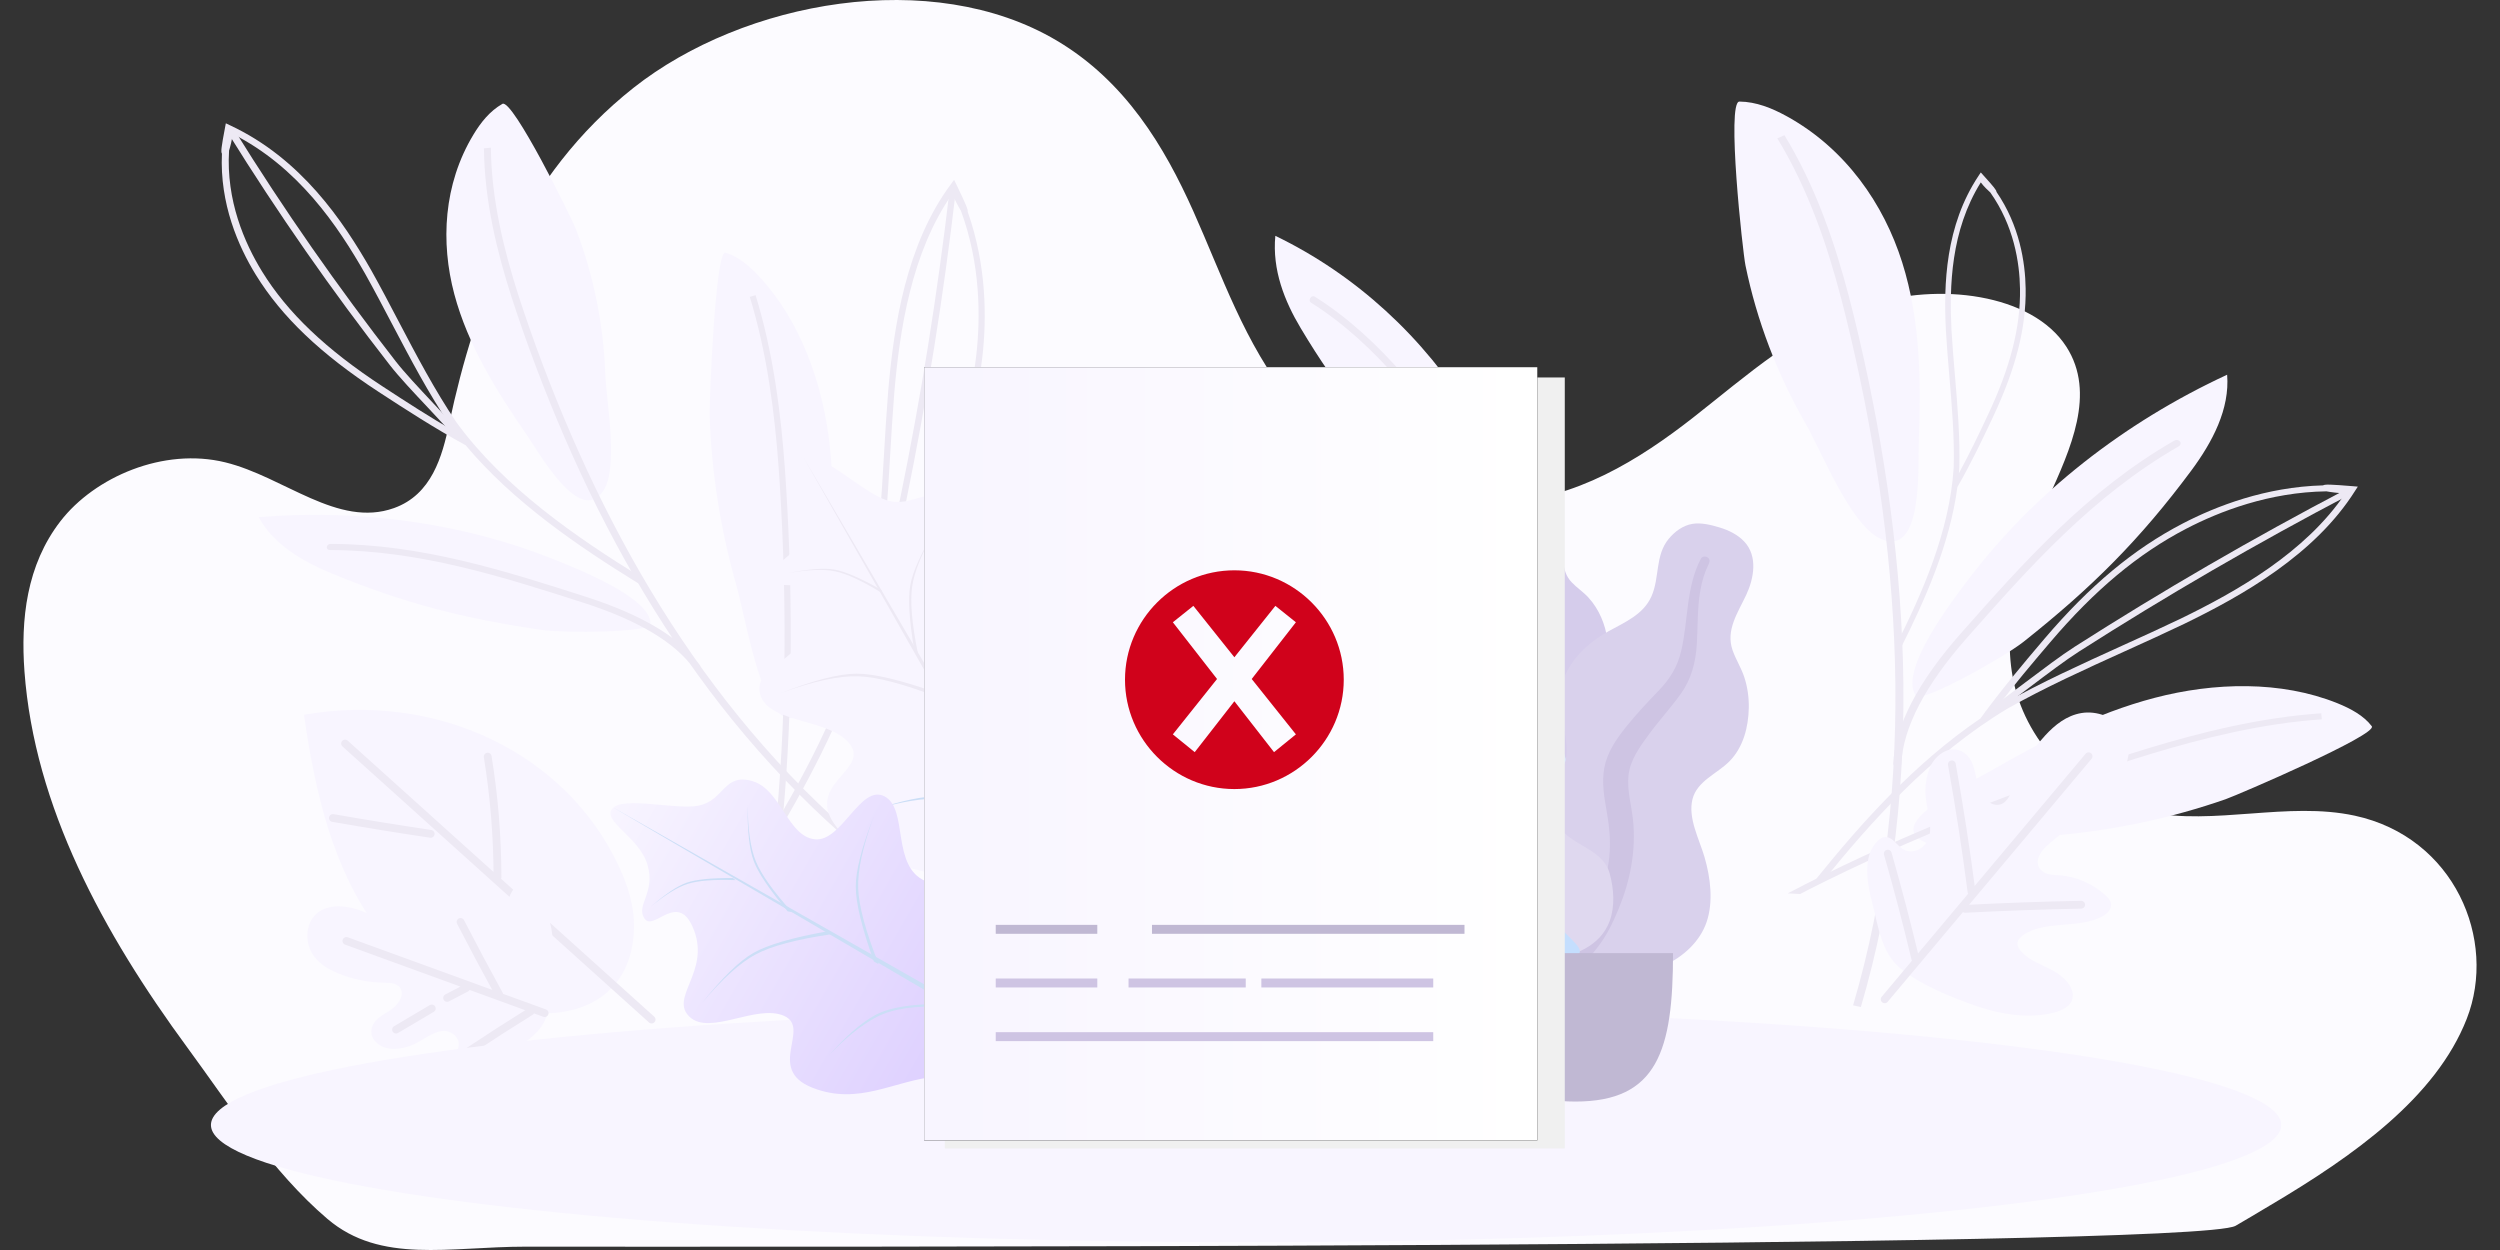 <svg xmlns="http://www.w3.org/2000/svg" width="320" height="160" viewBox="0 0 320 160">
    <rect x="0" y="0" width="320" height="160" fill="#333333" stroke="none"/>
    <defs>
        <linearGradient id="prefix__a" x1="50%" x2="50%" y1="0%" y2="100%">
            <stop offset="0%" stop-color="#F8F5FF"/>
            <stop offset="100%" stop-color="#D8C8FF"/>
        </linearGradient>
        <linearGradient id="prefix__b" x1="2.698%" x2="98.049%" y1="50%" y2="50%">
            <stop offset="0%" stop-color="#F8F5FF"/>
            <stop offset="100%" stop-color="#FFF"/>
        </linearGradient>
    </defs>
    <g fill="none" fill-rule="evenodd">
        <g>
            <path fill-rule="nonzero" d="M320 0L0 0 0 160 320 160z" transform="translate(-371 -360) translate(371 360)"/>
            <path fill="#FCFBFF" fill-rule="nonzero" d="M286.153 156.902c-5.203 2.976-195.362 2.67-218.893 2.67-9.746 0-18.525 2.246-25.344-3.548-7.11-6.043-12.676-14.783-17.922-21.919-10.836-14.74-19.586-30.88-20.863-48.163-.488-6.627.248-13.606 4.619-19.243 4.37-5.637 13.179-9.464 21.093-7.516 7.526 1.852 14.393 8.421 21.585 5.852 4.839-1.73 6.178-6.619 7.067-10.806 3.328-15.696 9.45-31.817 23.594-42.987C95.239.075 119.296-4.277 135.257 5.191c8.804 5.223 13.786 13.575 17.487 21.842 3.702 8.268 6.542 16.919 12.481 24.297s15.9 13.44 26.836 13.015c9.601-.376 17.807-5.534 24.688-10.918 6.881-5.387 13.475-11.412 22.36-14.357 8.885-2.949 20.978-1.537 25.387 5.315 3.835 5.963.516 13.119-2.33 19.427-3.308 7.343-5.948 15.166-4.532 22.889 1.415 7.723 7.79 15.312 17.224 17.233 8.626 1.756 17.956-1.384 26.549.472 12.757 2.757 18.29 15.898 14.335 26.006-3.954 10.109-14.517 17.563-25.142 23.86h-.005c-1.698 1.012-3.137 1.883-4.442 2.63z" transform="translate(-371 -360) translate(371 360)"/>
            <g>
                <g fill-rule="nonzero">
                    <path fill="#F8F5FF" d="M.65 0c2.147.022 4.17.85 5.977 1.838C14.246 6 19.134 13.134 21.481 20.588c2.353 7.455 2.41 15.285 2.123 22.999-.116 3.179.592 15.087-5.046 12.301-3.762-1.86-7.503-11.29-9.374-14.546-3.699-6.43-6.319-13.317-7.765-20.374C1.07 19.268-1.043-.018.65 0zM30.064 61.022c8.242-10.844 19.7-19.89 33.009-26.057.356 4.369-1.865 8.604-4.616 12.306-6.518 8.765-12.627 14.887-21.446 21.88-2.51 1.99-13.067 7.907-13.78 6.892-2.253-3.207 4.742-12.275 6.833-15.021z" transform="translate(-371 -360) translate(371 360) translate(153 13) translate(69)"/>
                    <path fill="#EDE9F4" d="M16.19 115.9l-.996-.215c2.054-6.98 3.542-14.34 4.422-21.871.833-7.12 1.148-14.596.933-22.22-.2-7.156-.87-14.65-1.991-22.275-1.069-7.262-2.526-14.636-4.328-21.92-1.436-5.796-3.573-13.349-7.409-20.392-.424-.778-.87-1.551-1.325-2.298l.911-.403c.461.76.917 1.543 1.347 2.335 3.882 7.123 6.036 14.739 7.482 20.579 1.808 7.307 3.27 14.707 4.338 21.992 1.127 7.656 1.797 15.182 2.002 22.363.215 7.66-.1 15.173-.938 22.328-.886 7.57-2.384 14.972-4.448 21.997z" transform="translate(-371 -360) translate(371 360) translate(153 13) translate(69)"/>
                    <path fill="#EDE9F4" d="M20.858 85.196h-.021c-.283-.008-.503-.214-.493-.456.22-4.82 3.139-10.441 8.682-16.71 7.923-8.958 16.112-18.219 27.298-24.64.236-.134.556-.08.713.12.157.202.094.474-.141.609-11.045 6.336-19.182 15.54-27.052 24.438-5.413 6.122-8.263 11.577-8.473 16.215-.01.241-.24.424-.513.424zM20.942 70.194c-.047 0-.094-.01-.142-.027-.183-.067-.267-.246-.188-.403 3.4-6.743 6.947-14.739 7.46-22.913.11-3.877-.23-7.884-.56-11.765-.162-1.914-.33-3.89-.44-5.823-.293-5.844-.079-13.37 4.202-19.787l.267-.403.33.367c1.352 1.494 1.688 1.914 1.677 2.12 2.95 4.306 3.684 8.992 3.736 12.382.073 4.986-1.247 10.191-4.155 16.38-1.415 3.01-2.824 5.957-4.543 8.953-.01.018-.026.035-.036.053-.985 7.41-4.192 14.556-7.278 20.678-.058.12-.189.188-.33.188zm10.6-59.846C27.7 16.505 27.511 23.65 27.79 29.24c.11 1.923.278 3.895.44 5.804.33 3.895.67 7.92.56 11.833-.015.232-.03.47-.052.702 1.357-2.491 2.541-4.964 3.72-7.481 2.877-6.113 4.181-11.243 4.103-16.144-.053-3.371-.791-8.058-3.799-12.315-.262-.232-.854-.787-1.22-1.292z" transform="translate(-371 -360) translate(371 360) translate(153 13) translate(69)"/>
                </g>
                <g fill-rule="nonzero">
                    <path fill="#F8F5FF" d="M74.753 30.928c-1.027-1.36-2.699-2.258-4.412-2.951-7.215-2.902-15.75-2.679-23.379-.684-7.629 1.994-14.514 5.63-21.131 9.43-2.73 1.566-13.487 6.7-8.404 8.989 3.39 1.53 13.402-.51 17.133-.84 7.367-.658 14.624-2.214 21.482-4.602 1.64-.577 19.517-8.273 18.71-9.342z" transform="translate(-371 -360) translate(371 360) translate(153 13) translate(75.835 49.031)"/>
                    <path fill="#EDE9F4" d="M68.287 29.27c-.88.062-1.781.138-2.677.236-8.059.863-15.735 3.059-21.53 4.879-7.246 2.272-14.408 4.812-21.288 7.544-7.23 2.87-14.136 5.97-20.518 9.212-.765.389-1.52.778-2.274 1.176.524.027 1.048.058 1.572.09.388-.202.77-.403 1.163-.6 6.356-3.224 13.235-6.314 20.434-9.172 6.859-2.723 14-5.254 21.22-7.521 5.748-1.802 13.361-3.985 21.33-4.839.88-.094 1.766-.174 2.636-.232l-.068-.774z" transform="translate(-371 -360) translate(371 360) translate(153 13) translate(75.835 49.031)"/>
                    <path fill="#EDE9F4" d="M3.715 50.376c5.58-6.904 12.365-14.605 20.963-20.458.01-.023.026-.05.042-.072 2.594-3.564 5.334-6.824 8.142-10.124 5.785-6.788 11.402-11.475 17.684-14.74C54.81 2.766 61.16.293 68.517.096c.247-.152 1.001-.125 3.768.103l.68.058-.33.51c-5.15 8.188-14.408 13.42-21.906 17.064-2.483 1.19-5.066 2.361-7.566 3.493-5.066 2.294-10.3 4.668-15.069 7.365-9.866 5.934-17.484 14.515-23.63 22.122-.141.174-.424.219-.629.098-.052-.031-.094-.071-.125-.112-.1-.12-.1-.286.005-.42zM68.942.86c-7.33.107-13.68 2.571-17.93 4.78-6.172 3.211-11.71 7.83-17.421 14.538-2.353 2.76-4.653 5.491-6.859 8.394.278-.175.56-.345.844-.515 4.815-2.718 10.07-5.102 15.158-7.41 2.494-1.13 5.072-2.298 7.545-3.483 7.167-3.488 15.975-8.443 21.1-16.058-.881.009-1.966-.161-2.437-.246z" transform="translate(-371 -360) translate(371 360) translate(153 13) translate(75.835 49.031)"/>
                    <path fill="#EDE9F4" d="M25.307 29.064l.56.608c1.405-.948 3.202-2.303 5.104-3.743 2.253-1.7 4.58-3.461 6.287-4.548 5.575-3.564 11.318-7.061 17.076-10.401 5.758-3.336 11.684-6.605 17.62-9.718l-.47-.657c-5.948 3.117-11.89 6.39-17.658 9.735-5.769 3.345-11.527 6.85-17.113 10.42-1.734 1.108-4.076 2.88-6.345 4.587-1.886 1.436-3.678 2.786-5.061 3.717z" transform="translate(-371 -360) translate(371 360) translate(153 13) translate(75.835 49.031)"/>
                </g>
                <g fill-rule="nonzero">
                    <path fill="#F8F5FF" d="M11.239 33.27C16.866 22.931 19.413 11.38 18.574 0c-3.992 1.82-6.66 5.223-8.608 8.716C5.35 16.984 2.85 23.75.865 32.653c-.566 2.535-.797 12.038.424 12.02 3.867-.071 8.525-8.782 9.95-11.403z" transform="translate(-371 -360) translate(371 360) translate(153 13) rotate(-60 29.293 15.808)"/>
                    <path fill="#EDE9F4" d="M1.085 45.013c1.64-2.155 3.143-4.758 4.5-7.799 4.13-9.252 8.4-18.817 8.771-28.964.01-.214-.188-.393-.44-.398-.251-.008-.46.161-.466.376-.372 10.012-4.61 19.52-8.713 28.713C3.31 40.134 1.729 42.826 0 45.01c.367.004.728 0 1.085.004z" transform="translate(-371 -360) translate(371 360) translate(153 13) rotate(-60 29.293 15.808)"/>
                </g>
                <g>
                    <path fill="#F8F5FF" fill-rule="nonzero" d="M5.968 38.31C3.51 36.57.917 34.308 1.247 31.602c.047-.398.183-.818.555-1.06.66-.433 1.614-.067 2.442-.138 1.75-.148 2.368-2.227 1.609-3.582-.76-1.355-2.306-2.236-3.464-3.363-1.011-.984-1.74-2.173-2.106-3.443-.477-1.66.173-3.931 2.159-4.114 1.44-.13 2.588.934 3.662 1.77 1.074.837 2.824 1.494 3.867.631.896-.742.519-2.008.162-3.032-.88-2.5-1.268-5.125-1.147-7.736.084-1.82.45-3.707 1.708-5.178C11.946.885 14.288-.036 16.284.608c1.86.604 2.887 2.325 3.317 3.985 1.174 4.52-.786 9.153-1.383 13.755-.142 1.086.105 2.544 1.373 2.723.89.125 1.634-.51 2.32-1.01 1.667-1.221 3.883-1.888 6.084-1.82.377.013.77.049 1.084.227.718.403.692 1.31.435 2.008-1.194 3.229-5.449 5.201-6.277 8.51-.11.443-.136.953.205 1.301.246.25.639.363 1.016.412 1.567.21 3.092-.434 4.632-.751 1.54-.318 3.52-.13 4.192 1.095.503.921.02 2.017-.592 2.889-1.897 2.679-5.015 4.601-8.368 5.867-3.008 1.131-7.073 2.468-10.406 2.49-3.144.014-5.69-2.378-7.948-3.98z" transform="translate(-371 -360) translate(371 360) translate(153 13) rotate(40 -42.226 181.434)"/>
                    <path stroke="#EDE9F4" stroke-linecap="round" d="M14.954 6.006v40.608M2.211 18.048c4.239 3.537 8.378 7.164 12.413 10.876M3.275 32.076c3.856 2.603 7.639 5.286 11.349 8.04M15.404 31.124c3.616-3.368 7.294-6.686 11.035-9.95" transform="translate(-371 -360) translate(371 360) translate(153 13) rotate(40 -42.226 181.434)"/>
                </g>
                <g>
                    <path fill="#F8F5FF" fill-rule="nonzero" d="M18.83 5.205c-.638-1.01-1.445-1.976-2.383-2.772-1.205-1.208-2.84-2.12-4.674-2.344-3.96-.487-7.534 2.286-9.32 5.344C.654 8.505.01 12.056.628 15.45c.44 2.415 1.577 4.825 3.704 6.462.142.107.283.21.435.308 1.42 1.78 3.61 2.59 6.135 2.55 1.892-.032 4.302-.93 5.754-1.955 1.786-1.265 3.117-2.786 3.767-4.709 1.346-3.98.712-9.234-1.593-12.9z" transform="translate(-371 -360) translate(371 360) translate(153 13) rotate(-50 71.27 19.181)"/>
                    <path stroke="#EDE9F4" stroke-linecap="round" d="M10.626 3.908v24.698" transform="translate(-371 -360) translate(371 360) translate(153 13) rotate(-50 71.27 19.181)"/>
                    <path stroke="#E2EEFF" stroke-linecap="round" d="M2.468 8.139l6.963 6.895M2.049 14.26c1.016.953 1.996 1.932 2.95 2.934" transform="translate(-371 -360) translate(371 360) translate(153 13) rotate(-50 71.27 19.181)"/>
                    <path stroke="#EDE9F4" stroke-linecap="round" d="M6.686 19.162c1.189 1.211 2.42 2.392 3.694 3.541" transform="translate(-371 -360) translate(371 360) translate(153 13) rotate(-50 71.27 19.181)"/>
                    <path stroke="#E2EEFF" stroke-linecap="round" d="M10.704 11.908c1.65-1.846 3.244-3.734 4.784-5.652" transform="translate(-371 -360) translate(371 360) translate(153 13) rotate(-50 71.27 19.181)"/>
                    <path stroke="#EDE9F4" stroke-linecap="round" d="M10.883 19.917c1.477-1.408 2.986-2.79 4.521-4.154" transform="translate(-371 -360) translate(371 360) translate(153 13) rotate(-50 71.27 19.181)"/>
                </g>
            </g>
            <g>
                <g fill-rule="nonzero">
                    <path fill="#F8F5FF" d="M47.397 9.77c-1.855.318-3.453 1.32-4.831 2.434-5.8 4.673-8.671 11.537-9.28 18.33-.607 6.788.85 13.585 2.579 20.234.712 2.741 2.384 13.16 6.738 9.959 2.902-2.138 4.333-10.835 5.334-13.92 1.975-6.096 2.923-12.428 2.818-18.747-.02-1.524-1.891-18.54-3.358-18.29zM33.617 66.782C24.39 58.536 12.722 52.298 0 48.81c.53 3.836 3.27 7.2 6.366 10.02 7.335 6.686 13.801 11.14 22.792 15.965 2.557 1.373 12.842 5.026 13.267 4.047 1.336-3.09-6.466-9.968-8.808-12.06z" transform="translate(-371 -360) translate(371 360) translate(16) rotate(-20 57.85 8.958)"/>
                    <path fill="#EDE9F4" d="M56.184 112.412l.822-.322c-3.123-5.764-5.826-11.935-8.032-18.343-2.09-6.055-3.793-12.49-5.077-19.13-1.2-6.23-2.06-12.821-2.552-19.587-.466-6.444-.623-13.04-.46-19.605.13-5.223.534-12.069 2.504-18.714.22-.733.455-1.467.707-2.178l-.865-.223c-.256.724-.497 1.466-.717 2.213-1.997 6.717-2.405 13.621-2.536 18.885-.163 6.587-.01 13.205.46 19.671.493 6.793 1.358 13.41 2.563 19.667 1.284 6.672 3.002 13.138 5.098 19.224 2.222 6.435 4.94 12.642 8.085 18.442zM46.239 86.453c.005 0 .01 0 .016-.004.24-.05.398-.255.34-.461-1.116-4.15-4.726-8.613-10.73-13.272-8.588-6.659-17.464-13.54-28.393-17.539-.231-.085-.498.01-.592.202-.1.196.005.424.235.505 10.789 3.948 19.612 10.786 28.142 17.4 5.868 4.547 9.384 8.876 10.458 12.87.052.21.283.335.524.299z" transform="translate(-371 -360) translate(371 360) translate(16) rotate(-20 57.85 8.958)"/>
                    <path fill="#EDE9F4" d="M42.692 73.315c-5.496-6.954-11.422-15.155-14.67-24.12-.022-.019-.043-.037-.064-.059-2.944-3.363-5.496-6.73-8.069-10.164-5.297-7.075-8.357-13.25-9.63-19.43-.865-4.204-1.242-10.147 1.226-16.063-.073-.25.23-.84 1.488-2.956l.31-.523.44.447c7.052 7.079 9.378 16.349 10.62 23.634.393 2.41.728 4.892 1.048 7.289.655 4.86 1.336 9.891 2.53 14.663 2.877 10.007 9.453 19.188 15.51 26.848.141.179.083.416-.12.537-.053.031-.111.049-.169.058-.162.031-.345-.027-.45-.161zM12.48 3.416c-2.557 5.867-2.185 11.81-1.326 15.992 1.252 6.077 4.27 12.163 9.5 19.148 2.153 2.875 4.29 5.701 6.653 8.51-.089-.287-.172-.573-.256-.859-1.21-4.82-1.892-9.865-2.552-14.748-.325-2.397-.655-4.87-1.048-7.271-1.19-6.972-3.38-15.777-9.819-22.623-.309.707-.89 1.507-1.152 1.851z" transform="translate(-371 -360) translate(371 360) translate(16) rotate(-20 57.85 8.958)"/>
                    <path fill="#EDE9F4" d="M27.324 48.38l.865-.223c-.519-1.458-1.347-3.385-2.222-5.425-1.032-2.41-2.1-4.9-2.667-6.654-1.855-5.728-3.573-11.573-5.114-17.364-1.54-5.79-2.939-11.698-4.165-17.547l-.89.134c1.225 5.863 2.635 11.779 4.175 17.583 1.54 5.805 3.264 11.658 5.124 17.4.577 1.784 1.65 4.293 2.694 6.717.864 2.025 1.687 3.94 2.2 5.38z" transform="translate(-371 -360) translate(371 360) translate(16) rotate(-20 57.85 8.958)"/>
                </g>
                <g>
                    <path fill="#F8F5FF" fill-rule="nonzero" d="M.64 21.585C2.147 13.867 6.973 6.87 12.36.438c11.333 8.9 15.62 23.423 10.521 35.636-.89 2.128-2.075 4.23-3.982 5.84-5.229 4.405-10.59 2.254-13.848-2.084C.896 34.312-.62 28.034.639 21.585z" transform="translate(-371 -360) translate(371 360) translate(16) rotate(30 -14.654 258.974)"/>
                    <path stroke="#EDE9F4" stroke-linecap="round" d="M13.01 5.75v46.452M6.24 10.102c1.866 2.978 3.773 5.938 5.722 8.88" transform="translate(-371 -360) translate(371 360) translate(16) rotate(30 -14.654 258.974)"/>
                    <path stroke="#EAF3FE" stroke-linecap="round" d="M13.314 27.358c3.222-2.92 6.182-6.054 8.839-9.368" transform="translate(-371 -360) translate(371 360) translate(16) rotate(30 -14.654 258.974)"/>
                </g>
                <g fill-rule="nonzero">
                    <path fill="#F8F5FF" d="M74.753 30.928c-1.027-1.36-2.699-2.258-4.412-2.951-7.215-2.902-15.75-2.679-23.379-.684-7.629 1.994-14.514 5.63-21.131 9.43-2.73 1.566-13.487 6.7-8.404 8.989 3.39 1.53 13.402-.51 17.133-.84 7.367-.658 14.624-2.214 21.482-4.602 1.64-.577 19.517-8.273 18.71-9.342z" transform="translate(-371 -360) translate(371 360) translate(16) scale(-1 1) rotate(-69 -.022 141.926)"/>
                    <path fill="#EDE9F4" d="M68.287 29.27c-.88.062-1.781.138-2.677.236-8.059.863-15.735 3.059-21.53 4.879-7.246 2.272-14.408 4.812-21.288 7.544-7.23 2.87-14.136 5.97-20.518 9.212-.765.389-1.52.778-2.274 1.176.524.027 1.048.058 1.572.09.388-.202.77-.403 1.163-.6 6.356-3.224 13.235-6.314 20.434-9.172 6.859-2.723 14-5.254 21.22-7.521 5.748-1.802 13.361-3.985 21.33-4.839.88-.094 1.766-.174 2.636-.232l-.068-.774z" transform="translate(-371 -360) translate(371 360) translate(16) scale(-1 1) rotate(-69 -.022 141.926)"/>
                    <path fill="#EDE9F4" d="M3.715 50.376c5.58-6.904 12.365-14.605 20.963-20.458.01-.023.026-.05.042-.072 2.594-3.564 5.334-6.824 8.142-10.124 5.785-6.788 11.402-11.475 17.684-14.74C54.81 2.766 61.16.293 68.517.096c.247-.152 1.001-.125 3.768.103l.68.058-.33.51c-5.15 8.188-14.408 13.42-21.906 17.064-2.483 1.19-5.066 2.361-7.566 3.493-5.066 2.294-10.3 4.668-15.069 7.365-9.866 5.934-17.484 14.515-23.63 22.122-.141.174-.424.219-.629.098-.052-.031-.094-.071-.125-.112-.1-.12-.1-.286.005-.42zM68.942.86c-7.33.107-13.68 2.571-17.93 4.78-6.172 3.211-11.71 7.83-17.421 14.538-2.353 2.76-4.653 5.491-6.859 8.394.278-.175.56-.345.844-.515 4.815-2.718 10.07-5.102 15.158-7.41 2.494-1.13 5.072-2.298 7.545-3.483 7.167-3.488 15.975-8.443 21.1-16.058-.881.009-1.966-.161-2.437-.246z" transform="translate(-371 -360) translate(371 360) translate(16) scale(-1 1) rotate(-69 -.022 141.926)"/>
                    <path fill="#EDE9F4" d="M25.307 29.064l.56.608c1.405-.948 3.202-2.303 5.104-3.743 2.253-1.7 4.58-3.461 6.287-4.548 5.575-3.564 11.318-7.061 17.076-10.401 5.758-3.336 11.684-6.605 17.62-9.718l-.47-.657c-5.948 3.117-11.89 6.39-17.658 9.735-5.769 3.345-11.527 6.85-17.113 10.42-1.734 1.108-4.076 2.88-6.345 4.587-1.886 1.436-3.678 2.786-5.061 3.717z" transform="translate(-371 -360) translate(371 360) translate(16) scale(-1 1) rotate(-69 -.022 141.926)"/>
                </g>
            </g>
            <g>
                <g>
                    <path fill="#F8F5FF" fill-rule="nonzero" d="M.654 25.902C2.464 16.64 8.255 8.242 14.719.526c13.6 10.679 18.743 28.108 12.625 42.763-1.069 2.554-2.49 5.076-4.778 7.008C16.29 55.583 9.859 53 5.948 47.797.968 41.173-.855 33.64.654 25.901z" transform="translate(-371 -360) translate(371 360) translate(28 79) rotate(-48 26.246 10.786)"/>
                    <path stroke="#EDE9F4" stroke-linecap="round" d="M15.499 6.9v52.8M7.375 12.122c2.239 3.574 4.527 7.126 6.866 10.657M15.863 32.83c3.867-3.504 7.42-7.266 10.607-11.242" transform="translate(-371 -360) translate(371 360) translate(28 79) rotate(-48 26.246 10.786)"/>
                </g>
                <g>
                    <path fill="#F8F5FF" fill-rule="nonzero" d="M5.014 29.59c-1.907-1.35-3.924-3.108-3.667-5.214.036-.309.141-.635.43-.828.513-.335 1.251-.053 1.901-.107 1.357-.116 1.84-1.73 1.247-2.781-.592-1.051-1.792-1.74-2.693-2.616-.786-.765-1.352-1.69-1.635-2.674-.372-1.288.137-3.055 1.677-3.198 1.121-.103 2.012.73 2.845 1.378.833.648 2.195 1.158 3.008.487.696-.577.403-1.56.125-2.357-.68-1.945-.985-3.984-.89-6.01.068-1.413.35-2.88 1.325-4.024C9.662.5 11.48-.214 13.031.286c1.446.47 2.242 1.807 2.578 3.1.911 3.514-.608 7.11-1.075 10.687-.11.845.084 1.976 1.064 2.115.692.098 1.273-.398 1.803-.787 1.294-.953 3.017-1.467 4.726-1.413.293.009.597.036.843.174.556.313.54 1.02.335 1.56-.927 2.51-4.233 4.043-4.878 6.615-.089.344-.104.742.158 1.01.194.197.497.282.79.322 1.216.161 2.4-.34 3.6-.581 1.195-.246 2.735-.103 3.254.85.393.715.016 1.565-.46 2.244-1.473 2.084-3.9 3.578-6.503 4.557-2.337.881-5.496 1.918-8.09 1.936-2.426.018-4.407-1.842-6.162-3.085z" transform="translate(-371 -360) translate(371 360) translate(28 79) rotate(-70 39.78 20.003)"/>
                    <path stroke="#EDE9F4" stroke-linecap="round" d="M11.616 5.31v27M3.128 15.16c1.368 1.126 2.74 2.249 4.108 3.376M9.174 19.917c.676.622 1.352 1.239 2.028 1.86M3.83 24.94c2.489 1.837 4.946 3.706 7.372 5.611M11.826 26.07c2.32-2.647 4.679-5.267 7.073-7.865" transform="translate(-371 -360) translate(371 360) translate(28 79) rotate(-70 39.78 20.003)"/>
                </g>
            </g>
        </g>
        <g transform="translate(-371 -360) translate(398 407)">
            <ellipse cx="132.5" cy="97" fill="#F8F5FF" rx="132.5" ry="15"/>
            <g fill-rule="nonzero">
                <g>
                    <path fill="#D5CCEB" d="M7.88.056c.931-.113 1.925-.073 2.79.292 1.84.777 2.364 2.94 2.338 4.698-.027 1.893-.43 3.96 1.015 5.484.665.701 1.492 1.238 2.145 1.951.697.763 1.244 1.636 1.65 2.573.743 1.722 1.109 3.746.428 5.552-.599 1.59-2.106 3.025-1.78 4.833.34 1.886 2.25 3.328 3.446 4.733 1.352 1.59 2.597 3.622 2.802 5.707.196 1.998-.678 4.018-2.02 5.529-2.68 3.018-6.71 4.497-10.772 4.488-1.725-.004-3.678-.082-5.167-1.004-.46-.285-.703-.605-.976-1.05-.245-.398-.57-.657-.944-.94-.824-.619-1.419-1.454-1.799-2.388C-.438 36.883.74 32.39 2.804 29.168c.49-.764.89-1.5.652-2.41-.248-.95-.857-1.807-1.396-2.624-.533-.808-1.14-1.578-1.557-2.45-.436-.915-.559-1.873-.481-2.874.144-1.88.96-3.615 2.115-5.127 1.112-1.456 2.418-2.85 2.421-4.758.004-2.022-1.355-3.821-.776-5.877.24-.852.72-1.725 1.497-2.236.744-.49 1.727-.65 2.602-.756z" transform="translate(151.708 17) translate(8.44)"/>
                    <path fill="#D7EBFF" d="M7.273 3.29c.017-.272.341-.435.596-.365.336.094.33.406.32.684-.027.854.097 1.684.304 2.513.429 1.723 1.222 3.311 1.85 4.967.627 1.654.922 3.362.554 5.112-.347 1.65-.892 3.257-1.248 4.91-.313 1.456-.646 2.992-.17 4.444.46 1.399 1.474 2.537 2.204 3.8 1.512 2.616 2.183 5.518 2.273 8.504.041 1.387.004 2.787-.32 4.147-.185.783-.436 1.841-1.11 2.382-.311.249-.843.335-1.105-.034-.246-.346-.03-.882.048-1.252.338-1.597.406-3.23.325-4.853-.078-1.571-.265-3.14-.762-4.64-.462-1.394-1.162-2.645-1.987-3.863-.841-1.242-1.715-2.486-2.062-3.957-.353-1.494-.067-3.015.317-4.48.405-1.55.936-3.057 1.485-4.565.535-1.47.725-2.86.43-4.399C8.63 9.306 7.069 6.454 7.273 3.29z" transform="translate(151.708 17) translate(8.44)"/>
                </g>
                <g>
                    <path fill="#D9D1EC" d="M29.957.516c1.168.351 2.328.918 3.161 1.806 1.771 1.889 1.228 4.743.25 6.828-1.052 2.244-2.647 4.5-1.748 7.075.413 1.184 1.108 2.256 1.5 3.449.419 1.274.6 2.602.577 3.932-.043 2.443-.7 5.05-2.483 6.85-1.57 1.585-4.136 2.51-4.723 4.839-.612 2.428.885 5.147 1.55 7.448.752 2.604 1.138 5.679.258 8.274-.844 2.487-2.973 4.442-5.384 5.544-4.816 2.202-10.408 1.863-15.237-.27-2.05-.906-4.333-2.018-5.607-3.896-.394-.58-.51-1.09-.596-1.763-.077-.603-.322-1.082-.617-1.615-.646-1.17-.904-2.477-.851-3.79.202-5.103 4.025-9.849 8.218-12.618.994-.657 1.866-1.325 2.074-2.535.218-1.264-.045-2.605-.246-3.862-.199-1.242-.507-2.478-.532-3.738-.025-1.319.345-2.526.976-3.68 1.185-2.168 3.091-3.813 5.28-5.014 2.109-1.157 4.414-2.138 5.446-4.414 1.094-2.412.446-5.269 2.244-7.42.744-.892 1.788-1.683 2.986-1.887 1.15-.195 2.405.127 3.504.457z" transform="translate(151.708 17) translate(11.44 3)"/>
                    <path fill="#CEC4E3" d="M27.57 4.505c.166-.316.637-.34.902-.121.348.288.174.658.015.985-.489 1.007-.785 2.064-.982 3.164-.412 2.285-.32 4.6-.458 6.909-.14 2.307-.702 4.503-2.073 6.4-1.293 1.79-2.798 3.424-4.102 5.212-1.15 1.576-2.365 3.236-2.575 5.223-.202 1.912.393 3.807.584 5.701.397 3.922-.357 7.743-1.845 11.359-.692 1.679-1.483 3.332-2.593 4.787-.64.838-1.501 1.971-2.59 2.262-.502.134-1.18-.042-1.293-.621-.106-.544.436-1.07.726-1.471 1.254-1.732 2.206-3.647 2.977-5.629.746-1.92 1.363-3.892 1.575-5.948.196-1.907.033-3.77-.295-5.661-.335-1.926-.707-3.873-.333-5.814.38-1.972 1.531-3.638 2.769-5.188 1.309-1.64 2.743-3.16 4.2-4.673 1.42-1.475 2.387-3.037 2.858-5.031.931-3.94.602-8.17 2.533-11.845z" transform="translate(151.708 17) translate(11.44 3)"/>
                </g>
                <g>
                    <path fill="#DFD8EF" d="M4.385 0c1.943 0 3.651 1.003 4.828 2.427 1.378 1.667 1.656 3.702 2.215 5.688.279.989.757 1.97 1.596 2.641.763.611 1.732.733 2.646 1.032 1.825.596 3.3 2.033 3.881 3.786.71 2.138-.042 4.294.088 6.461.119 1.99 2.133 3.232 3.753 4.186 1.598.94 3.037 1.82 3.518 3.653.51 1.944.682 4.113-.025 6.033-1.177 3.197-4.62 4.605-7.948 4.823-3.02.198-6.818-.113-9.085-2.248-1.358-1.278-1.85-3.066-1.788-4.844.038-1.106.263-2.202.553-3.27.206-.758.485-1.512.564-2.294.21-2.083-1.764-2.483-3.446-3.054-2.136-.727-3.632-2.1-4.672-4.011-.97-1.78-1.375-3.779-.795-5.739.297-1 .835-1.909 1.564-2.681.321-.34.774-.623 1.064-.98.27-.334.211-.766.118-1.157-.43-1.804-1.774-3.298-2.254-5.1C.326 3.727.582 1.703 2.108.654 2.767.201 3.58.005 4.385 0z" transform="translate(151.708 17) translate(.44 18)"/>
                    <path fill="#C4DEFE" d="M7.033 4.701c2.059 2.137 2.618 5.037 2.783 7.847.092 1.576-.004 3.238.47 4.766.408 1.308 1.36 2.308 2.343 3.253 1.978 1.903 4.183 3.837 4.762 6.59.34 1.616.11 3.285.58 4.883.426 1.453 1.176 2.88 2.09 4.107.735.988 1.693 1.744 2.497 2.665.245.28.596.695.495 1.091-.118.465-.726.612-1.157.54-1.005-.171-1.85-1.106-2.508-1.786-.961-.994-1.777-2.063-2.441-3.262-.737-1.332-1.33-2.745-1.584-4.24-.263-1.55-.132-3.165-.732-4.652-1.011-2.503-3.463-3.98-5.235-5.931-2.208-2.431-1.88-5.457-1.653-8.447.124-1.644.248-3.5-.604-5-.326-.572-1.051-1.106-1.191-1.757-.128-.597.571-1.2 1.085-.667z" transform="translate(151.708 17) translate(.44 18)"/>
                </g>
                <path fill="#C0B8D3" d="M10.44 58c0 12.467 1.99 19 12.5 19s12.5-6.533 12.5-19h-25z" transform="translate(151.708 17)"/>
            </g>
            <g fill-rule="nonzero">
                <path fill="#F8F5FF" d="M21.631 70.753c6.574-4.726 16.12-15.122 17.66-19.37 1.539-4.247-4.743-2.895-5.42-8.113-.677-5.218 7.616-7.042 7.452-10.817-.165-3.776-8.625-1.923-10.162-5.41-1.537-3.485 3.717-7.474 2.71-11.493-1.007-4.019-4.312-2.008-6.774-4.732-2.133-2.36-4.132-9.71-6.436-10.142-2.303-.43-1.55 5.18-4.403 8.113-2.853 2.934-5.82 1.34-6.774 3.38-.955 2.042 6.028 2.026 2.032 6.762C7.52 23.666 1.597 20.568.677 24.34c-.92 3.771 6.33 7.12 6.775 11.258.444 4.137-7.812 1.444-6.775 8.348C1.715 50.851 7.428 53.3 10.84 58.144c2.975 4.226 3.73 8.93 8.852 12.61.327.234 1.605.24 1.94 0z" transform="rotate(-30 68.33 -96.818)"/>
                <path fill="#CBDEF6" d="M34.82 51.395c-3.323.756-6.039 1.789-8.146 3.097-2.107 1.309-4.047 3.89-5.819 7.744v-.775c1.928-3.779 3.868-6.23 5.82-7.356 1.95-1.125 4.666-2.029 8.146-2.71zM6.114 44.426c3.324.756 6.04 1.789 8.147 3.097 2.107 1.309 4.176 3.89 6.206 7.744v-.775c-2.186-3.779-4.255-6.23-6.206-7.356-1.952-1.125-4.667-2.029-8.147-2.71zM38.312 32.424c-4.358.756-7.59 1.788-9.698 3.097-2.108 1.309-4.694 3.89-7.759 7.743v-.774c3.221-3.779 5.807-6.23 7.759-7.356 1.951-1.125 5.184-2.029 9.698-2.71z" transform="rotate(-30 68.33 -96.818)"/>
                <path fill="#EDE9F4" d="M3.01 25.455c4.359.756 7.592 1.788 9.699 3.097s4.693 3.89 7.758 7.743v-.774c-3.22-3.779-5.807-6.23-7.758-7.356-1.952-1.125-5.184-2.029-9.698-2.71zM30.758 17.176c-3.014 1.727-5.122 3.356-6.326 4.888-1.203 1.531-2.418 4.13-3.643 7.798l-.209-.572c1.36-3.654 2.61-6.158 3.748-7.512 1.138-1.354 3.281-2.888 6.43-4.602zM11.422 12.584c2.526.91 4.35 1.868 5.472 2.873 1.122 1.004 2.395 2.82 3.82 5.446l.083-.463c-1.527-2.598-2.814-4.337-3.862-5.215-1.048-.878-2.886-1.758-5.513-2.64z" transform="rotate(-30 68.33 -96.818)"/>
                <path fill="#EDE9F4" d="M20.657 0.676L21.243 84.275 20.079 84.275z" transform="rotate(-30 68.33 -96.818)"/>
            </g>
            <g fill-rule="nonzero">
                <path fill="url(#prefix__a)" d="M19.681 65.953c5.971-4.371 14.64-13.987 16.039-17.915 1.398-3.929-4.307-2.678-4.922-7.504-.615-4.826 6.917-6.513 6.768-10.005-.15-3.492-7.833-1.778-9.23-5.002-1.395-3.224 3.376-6.914 2.462-10.63-.914-3.718-3.916-1.858-6.153-4.378-1.937-2.183-3.753-8.98-5.845-9.38-2.092-.398-1.408 4.79-3.999 7.504-2.591 2.714-5.286 1.239-6.153 3.127-.866 1.888 5.475 1.873 1.846 6.253-3.629 4.38-9.009 1.514-9.844 5.002-.835 3.489 5.75 6.586 6.153 10.413.403 3.827-7.095 1.336-6.153 7.722.942 6.385 6.132 8.65 9.229 13.131 2.702 3.909 3.388 8.259 8.04 11.662.297.217 1.458.223 1.762 0z" transform="rotate(-60 83.03 .595)"/>
                <path fill="#CBDEF6" d="M31.67 48.188c-3.093.698-5.62 1.65-7.582 2.857-1.962 1.208-3.768 3.589-5.417 7.143v-.714c1.795-3.486 3.6-5.748 5.417-6.786 1.816-1.038 4.344-1.871 7.583-2.5zM5.243 40.93c3.01.698 5.47 1.65 7.378 2.857 1.909 1.207 3.783 3.588 5.622 7.143v-.714c-1.98-3.486-3.855-5.748-5.622-6.786-1.767-1.038-4.227-1.871-7.378-2.5zM34.581 30.631c-3.994.698-6.957 1.65-8.889 2.857-1.931 1.207-4.302 3.588-7.11 7.143v-.714c2.951-3.486 5.322-5.748 7.11-6.786 1.789-1.038 4.752-1.871 8.89-2.5zM2.92 23.507c3.995.697 6.958 1.65 8.89 2.857 1.931 1.207 4.302 3.588 7.11 7.143v-.715c-2.951-3.485-5.322-5.747-7.11-6.785-1.789-1.038-4.752-1.872-8.89-2.5zM27.83 15.92c-2.728 1.6-4.636 3.11-5.725 4.53-1.089 1.42-2.188 3.828-3.296 7.227l-.189-.53c1.231-3.386 2.361-5.707 3.39-6.962 1.03-1.255 2.97-2.677 5.82-4.266zM10.334 11.664c2.286.844 3.936 1.731 4.95 2.662 1.016.93 2.168 2.613 3.458 5.048l.074-.43c-1.381-2.408-2.546-4.019-3.494-4.833-.948-.814-2.61-1.63-4.988-2.447z" transform="rotate(-60 83.03 .595)"/>
                <path fill="#CBDEF6" d="M18.966 0.948L19.47 77.948 18.47 77.948z" transform="rotate(-60 83.03 .595)"/>
            </g>
            <g fill-rule="nonzero">
                <g>
                    <path fill="#F0F0F0" d="M2.645 1.316L82 1.316 82 100 2.645 100z" transform="translate(91) translate(.292)"/>
                    <path fill="#000" d="M0 0H78.485V98.976H0z" transform="translate(91) translate(.292)"/>
                    <path fill="url(#prefix__b)" d="M0 0H78.485V98.976H0z" transform="translate(91) translate(.292)"/>
                </g>
                <g>
                    <path fill="#CEC4E3" d="M0 13.737H56V14.882H0zM34 6.868L56 6.868 56 8.013 34 8.013zM17 6.868H32V8.013H17zM0 6.868H13V8.013H0z" transform="translate(91) translate(9.454 71.382)"/>
                    <path fill="#C0B8D3" d="M20 0H60V1.145H20zM0 0H13V1.145H0z" transform="translate(91) translate(9.454 71.382)"/>
                </g>
            </g>
            <g>
                <path fill-rule="nonzero" d="M0 0H28V28H0z" transform="translate(117 26)"/>
                <path fill="#D0021B" d="M14 0c7.7 0 14 6.3 14 14s-6.3 14-14 14S0 21.7 0 14 6.3 0 14 0zm-2.219 13.911L6.125 21l2.8 2.275L14 16.76l5.075 6.515 2.8-2.275-5.656-7.089 5.656-7.261-2.625-2.1L14 11.13 8.75 4.55l-2.625 2.1 5.656 7.261z" transform="translate(117 26)"/>
            </g>
        </g>
    </g>
</svg>
